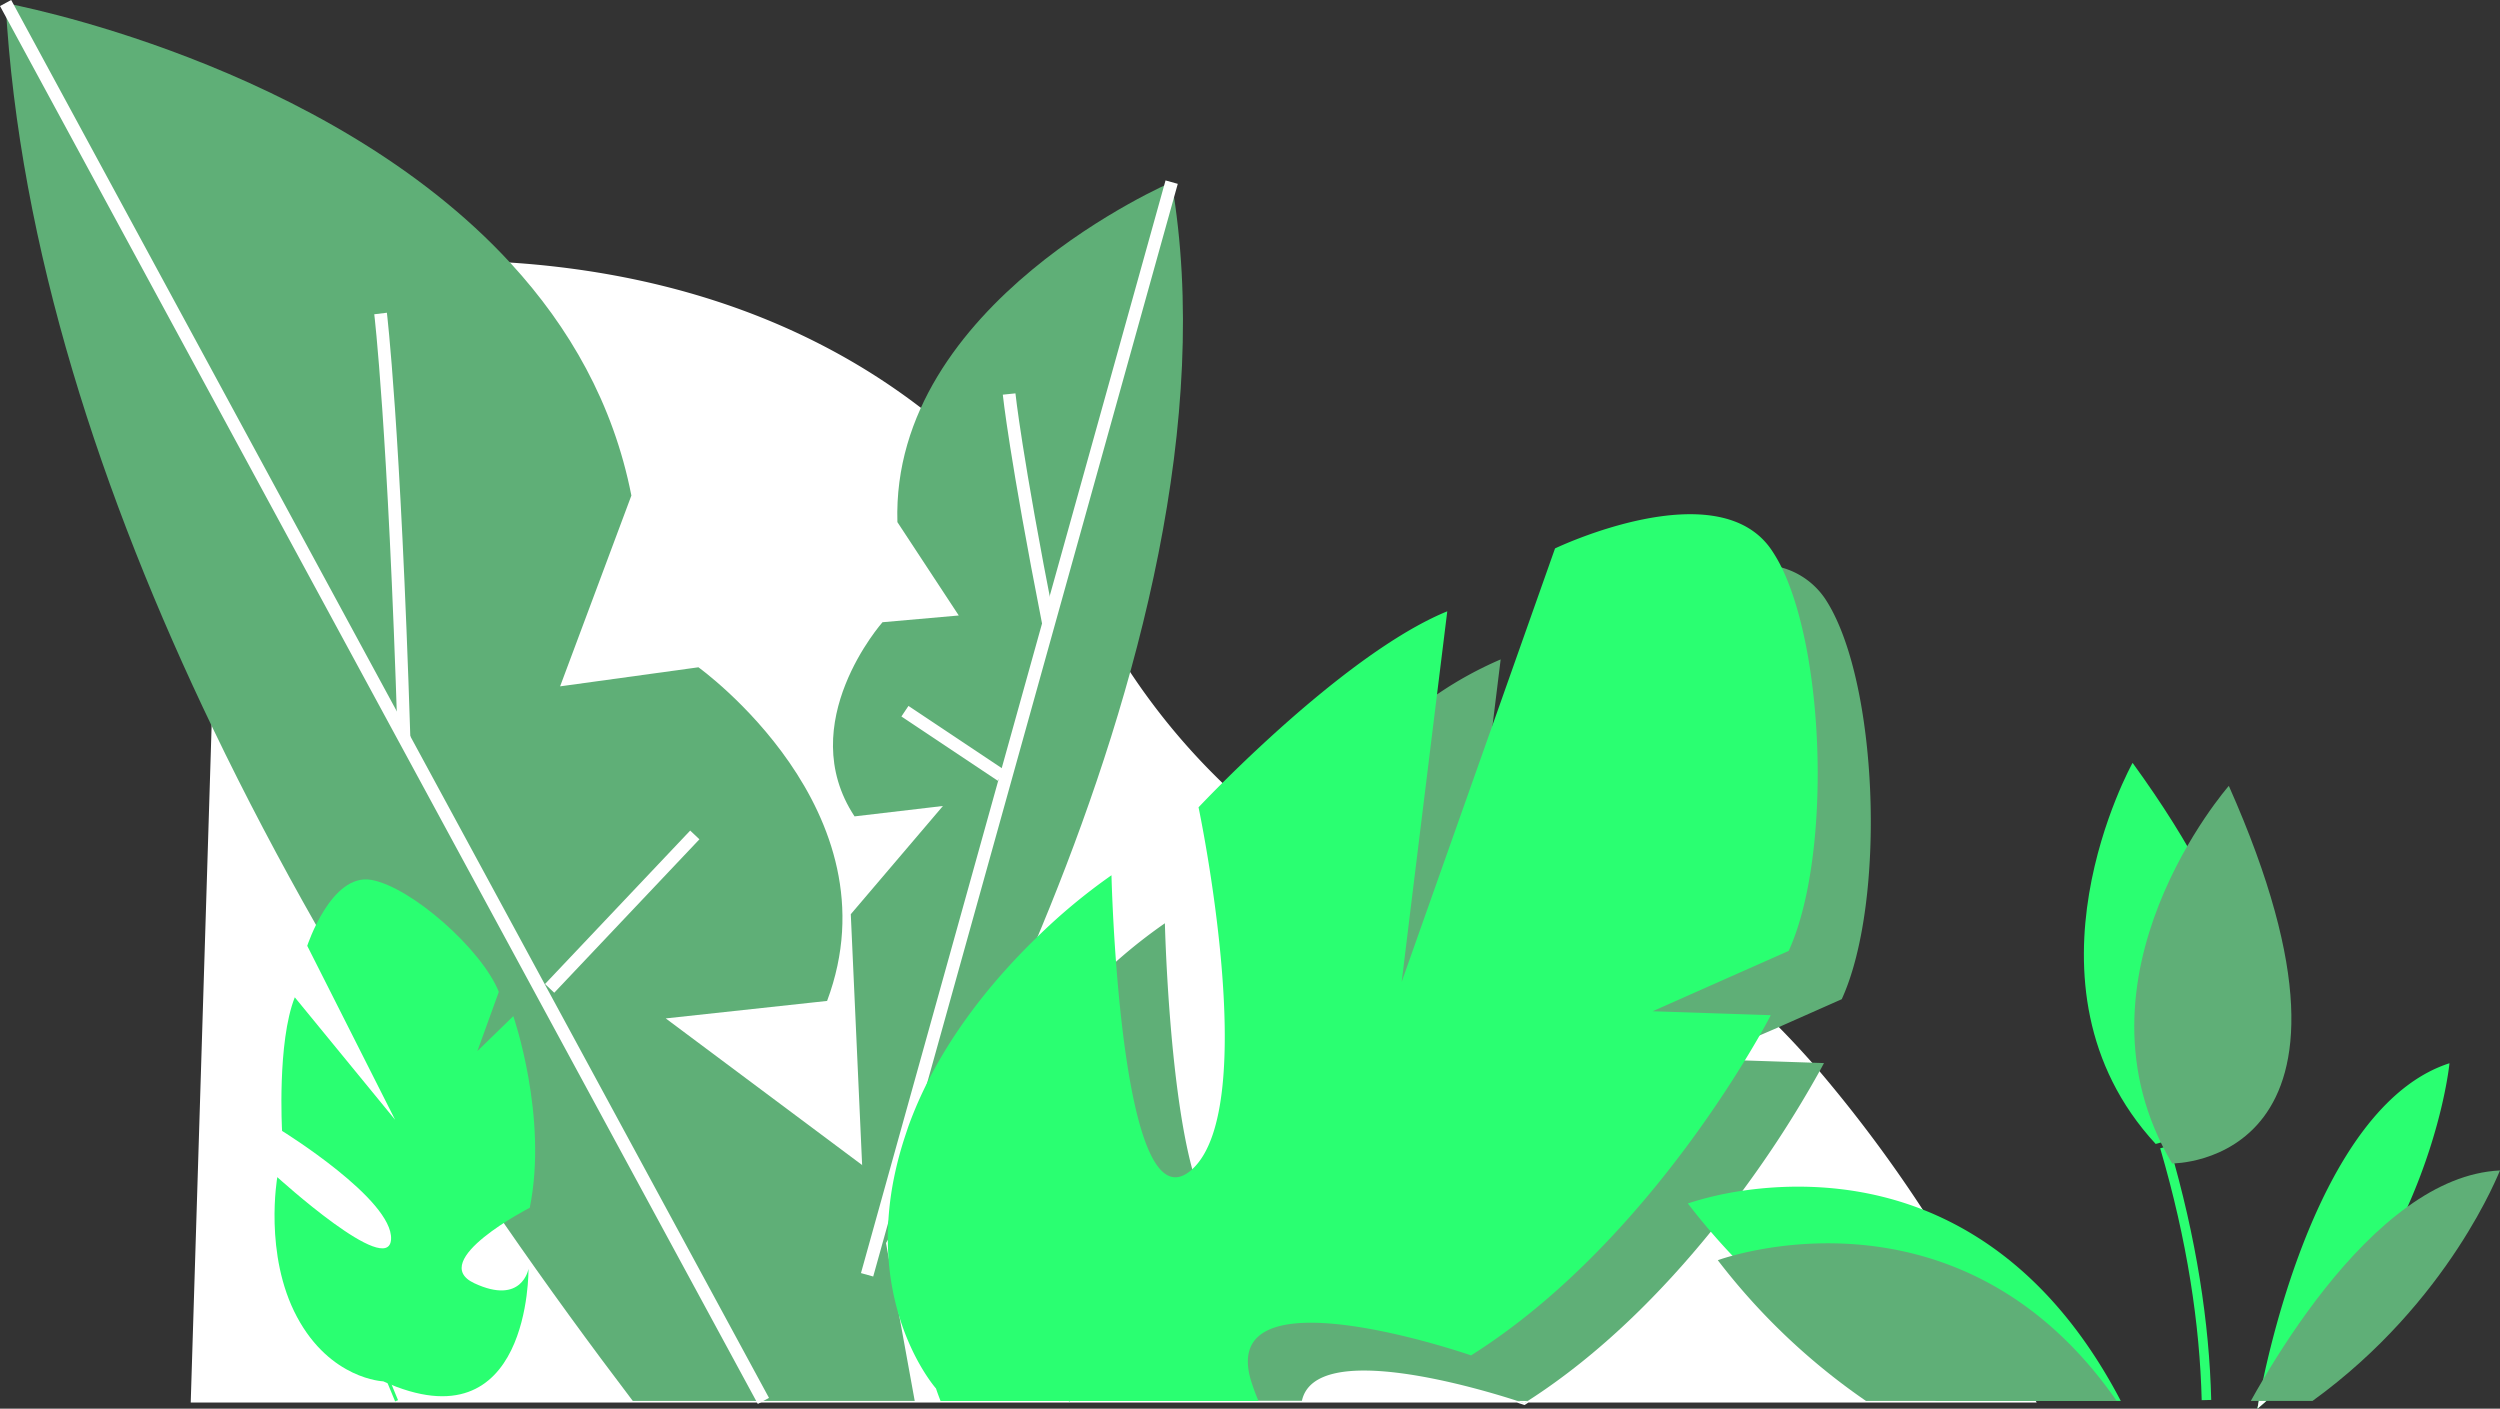 <svg xmlns="http://www.w3.org/2000/svg" viewBox="0 0 786.77 443.31"><rect x="0" y="0" width="786.77" height="443.31" fill="#333333" stroke="none"/><defs><style>.cls-1,.cls-8{fill:#fff;}.cls-1,.cls-3,.cls-4{stroke:#fff;}.cls-1,.cls-3,.cls-4,.cls-6,.cls-7{stroke-miterlimit:10;}.cls-2{fill:#5faf77;}.cls-3,.cls-6,.cls-7{fill:none;}.cls-3,.cls-4{stroke-width:4px;}.cls-4,.cls-5{fill:#2aff71;}.cls-6,.cls-7{stroke:#2aff71;}.cls-7{stroke-width:3px;}</style></defs><g id="Calque_2" data-name="Calque 2"><g id="Calque_1-2" data-name="Calque 1"><path class="cls-1" d="M640.12,440.88H480.87l-1.17.75-2.25-.75H60.54l6.53-211.51,3.15-102.14L71.37,90S110.31,79.74,161,83.16c40.05,2.69,87.41,14,128.62,45.67a206.46,206.46,0,0,1,34,33l.69.84q5.68,7,11,14.81A247.63,247.63,0,0,1,353,208.13s.84,1.45,2.49,4a208.69,208.69,0,0,0,28.89,34.64,182.3,182.3,0,0,0,17.22,14.67c12.2,9.13,26.49,17.21,42.65,22.05q2.66.8,5.37,1.47a112.18,112.18,0,0,0,12.8,2.4c2.7.34,5.44.59,8.23.73a111.68,111.68,0,0,0,17.35-.49c18.16-1.93,36.7,6.43,54.59,20.69,4.26,3.4,8.49,7.13,12.66,11.14q.66.63,1.32,1.29c.92.88,1.83,1.79,2.74,2.71,3.47,3.5,6.9,7.19,10.29,11,.92,1,1.85,2.11,2.76,3.18a432.47,432.47,0,0,1,32,42.85h0c4.16,6.27,8.16,12.58,12,18.82C625.37,413.9,633.38,428.2,640.12,440.88Z"/><path class="cls-2" d="M287.87,440.88H199.14c-13.23-17.41-26.91-36.16-40.62-56-20.09-29.12-40.23-60.63-59.06-93.79-11.37-20-22.27-40.64-32.39-61.7C31.89,156.25,6,77.85,1.76,1,1.76,1,102.58,19.32,161,83.16c18,19.68,32,43.68,37.7,72.79L176.27,216l43.53-6s62.94,45.06,40.49,105l-50.78,5.5,61.82,46.16,3.5,2.61,2.74,15,1.25,6.87.78,4.27,3.44,18.9Z"/><polyline class="cls-3" points="1.76 0.95 70.22 127.23 127.14 232.22 240.25 440.88"/><path class="cls-4" d="M119.77,98.66s4.27,35.2,7.37,133.57"/><line class="cls-3" x1="172.97" y1="311.05" x2="218.66" y2="262.76"/><path class="cls-2" d="M272.88,401.19S394.4,206.94,368.73,57.32c0,0-88.41,37.91-86.31,107l19.31,29.38-24,2.12s-28.14,31.79-8.8,61.1l27.82-3.27-29,34.06Z"/><line class="cls-3" x1="272.88" y1="401.19" x2="368.73" y2="57.32"/><path class="cls-4" d="M317.58,124s2,19.34,12.41,72.31"/><line class="cls-3" x1="315.12" y1="244.05" x2="284.79" y2="223.82"/><path class="cls-5" d="M120.62,434.72s-16.64-.61-27.15-20.26-6.2-44-6.2-44,35.17,32,35.8,19.52-34.3-34.07-34.3-34.07-1.6-27.88,4-42.05l31.57,38.54L96.69,297.66s7.53-23,20.16-20.75,34.81,21.92,40.13,35.24l-6.74,18.63,11.3-11s11,31.7,5.18,60.31c0,0-32.51,16.71-17.46,23.75s17.06-4.52,17.06-4.52S167.09,455.73,120.62,434.72Z"/><path class="cls-6" d="M110.62,403.55c4,11.69,8,22.34,12,32q1.09,2.7,2.19,5.29"/><path class="cls-2" d="M553.71,325.88l-16.84,7.45,12.18.4,20.58.68,4.39.15s-.55,1.08-1.63,3a345.83,345.83,0,0,1-24,37.19c-3.07,4.17-6.4,8.49-10,12.89-15.1,18.59-34.56,38.48-57.53,53.21l-1.17.75-2.25-.75c-11.51-3.73-63.48-19.43-67.72,0H304.33c-6.35-12.86-13.2-36.38-2.71-68.21s33.94-56.37,49.62-70a164.45,164.45,0,0,1,15.36-12.08s1.16,49.95,8.62,77.43c3.71,13.69,9,21.81,16.47,15.38C414,364,394,269.17,394,269.17s2.84-3,7.61-7.77c10.6-10.55,30.78-29.62,50.66-42.88a117.65,117.65,0,0,1,20-11l-2.54,20.62-7.31,59.22-4.54,36.82,12.77-36.09,35.48-100.31s32.65-15.67,54.44-9.21a24.31,24.31,0,0,1,13.83,9.89c16.73,25.36,19.33,95.14,5.21,126l-20.3,9Z"/><path class="cls-5" d="M542.62,308.25l-22.53,10,35.19,1.17,2,.07-.64,1.22c-.58,1.08-1.55,2.85-2.89,5.2-1.24,2.16-2.8,4.81-4.66,7.85-13.75,22.49-44.19,66.34-86.13,92.79,0,0-81.43-28.24-68.95,8.91.66,2,1.34,3.77,2.06,5.45H296c-.48-1.28-1-2.6-1.43-3.94,0,0-7.05-7.94-11.54-22.55a82.67,82.67,0,0,1-3.44-18.9c-.11-1.72-.18-3.48-.19-5.3a96.46,96.46,0,0,1,1.88-19.2,114.15,114.15,0,0,1,3.55-13.42q.5-1.5,1-3c9.14-25.39,26.4-46,40.68-59.8a184.47,184.47,0,0,1,23.28-19.35s.27,11.85,1.42,27.18c2.38,31.84,8.5,78.68,23.67,65.63l.31-.28c21.85-19.94,2-113.91,2-113.91s2.66-2.84,7.17-7.34c14-14,46-44.08,71.11-54.35l-3.23,26.14-8,64.93L441.12,309l8.53-24.12,20.11-56.82,19.62-55.47s51.41-24.67,68.27.69a47.17,47.17,0,0,1,3,5.21c14,28.65,15.5,91.84,2.26,120.77Z"/><path class="cls-6" d="M353,407.35q-8.89,17.26-16.78,33.53"/><path class="cls-7" d="M694.39,440.61c-.6-24-4.58-50.54-13.12-79.65"/><path class="cls-5" d="M671.14,240.08S632.24,309.87,678.4,360C678.4,360,747.83,345.7,671.14,240.08Z"/><path class="cls-2" d="M701.43,247.32s-52.69,60.07-17.85,118.83C683.58,366.15,754.46,366.7,701.43,247.32Z"/><path class="cls-5" d="M667.43,440.88h-58a205.3,205.3,0,0,1-64.2-45.69q-3.44-3.62-6.79-7.52-3.69-4.29-7.27-8.94a104.29,104.29,0,0,1,17.24-4c13.72-2,34.36-2.64,56,5.66h0C626.38,388.85,649.4,406.41,667.43,440.88Z"/><path class="cls-2" d="M666.13,440.88h-78.9a204.83,204.83,0,0,1-46.62-44.28s1.63-.61,4.58-1.41c11-3,40.3-8.75,71.22,4.08C633.42,406.33,650.93,419,666.13,440.88Z"/><path class="cls-5" d="M770.87,334.61s-1.86,19.67-13.16,45.13a177.75,177.75,0,0,1-44.48,61.14q-1.38,1.23-2.79,2.43s.14-.86.43-2.43.74-3.88,1.36-6.75C717.37,410.1,734.29,346.41,770.87,334.61Z"/><path class="cls-2" d="M786.77,368.35c-.14.08-15.76,41.26-59,72.53H713.23q-1.38,1.23-2.79,2.43s.14-.86.43-2.43h-2.52c1.18-2.12,2.47-4.38,3.88-6.75,10.35-17.5,26.45-40.72,45.48-54.39C766.82,373.19,776.61,368.83,786.77,368.35Z"/><path class="cls-8" d="M477.45,440.88h3.42l-1.17.75Z"/><path class="cls-8" d="M713.23,440.88q-1.38,1.23-2.79,2.43s.14-.86.43-2.43Z"/></g></g></svg>